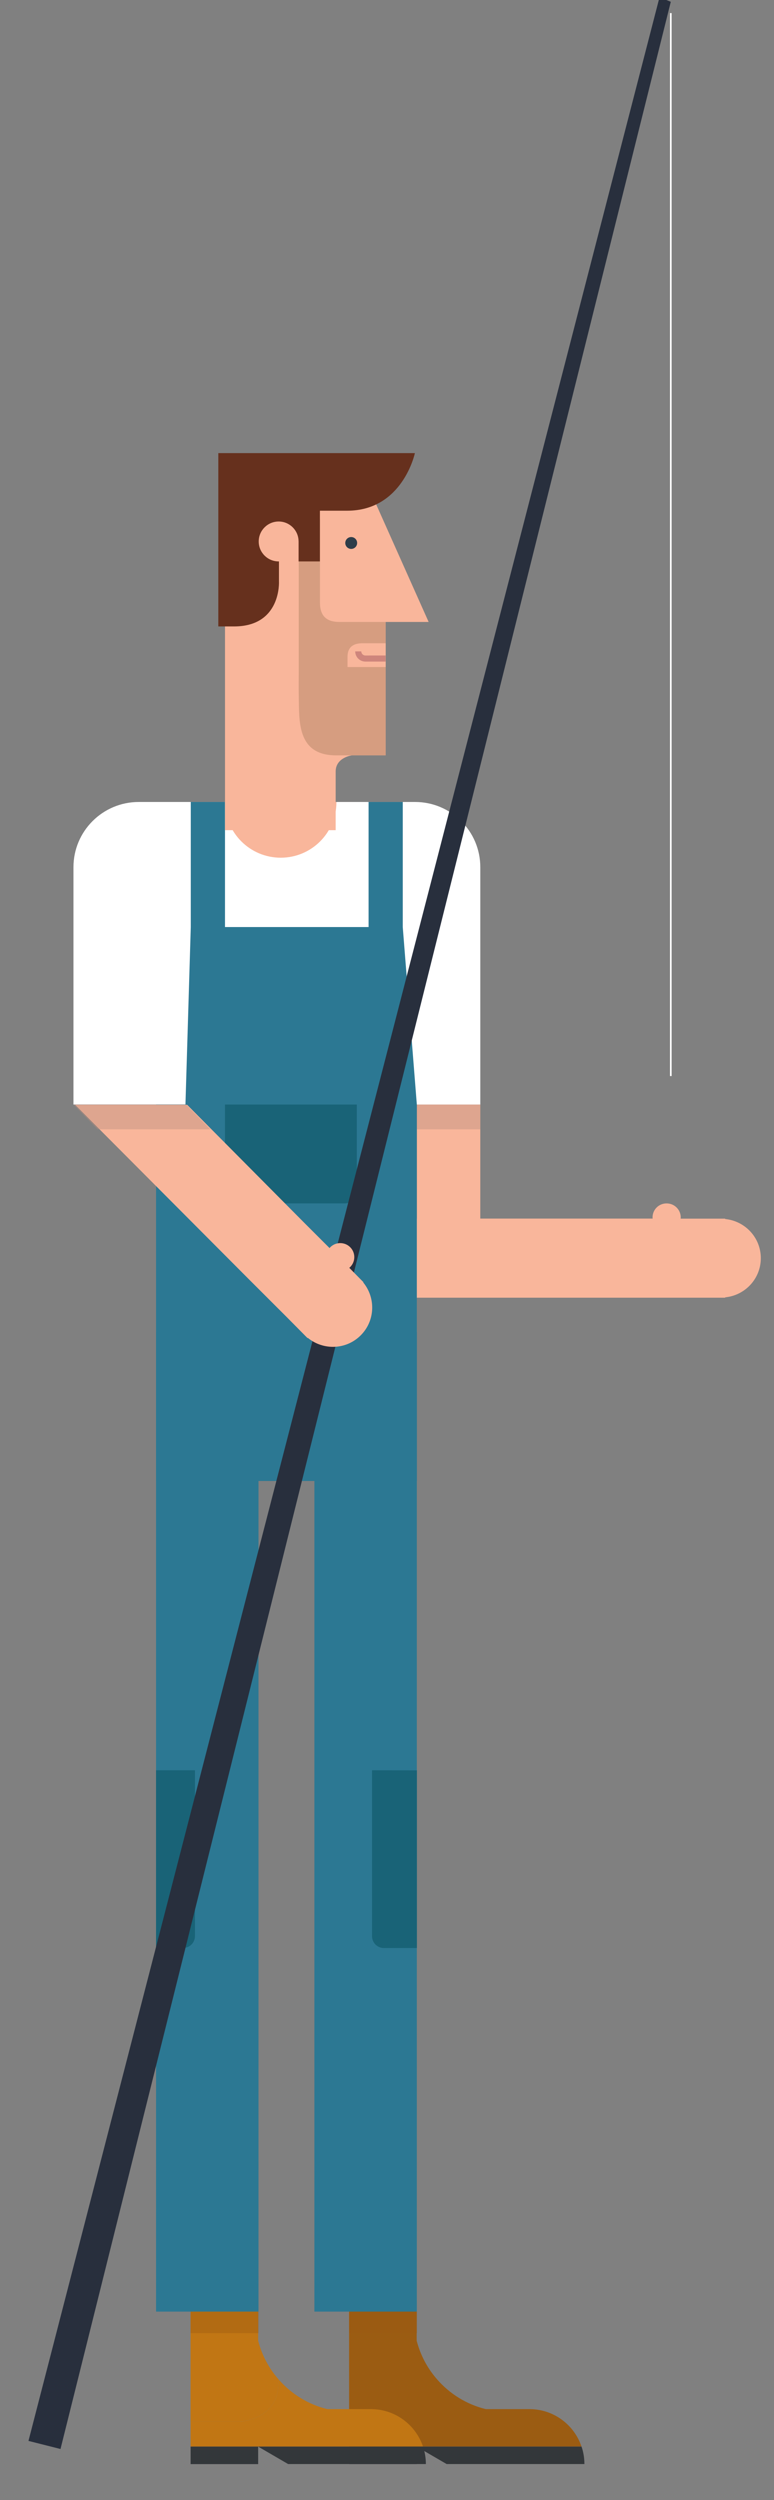<?xml version="1.0" encoding="utf-8"?>
<!-- Generator: Adobe Illustrator 16.0.0, SVG Export Plug-In . SVG Version: 6.00 Build 0)  -->
<!DOCTYPE svg PUBLIC "-//W3C//DTD SVG 1.1//EN" "http://www.w3.org/Graphics/SVG/1.1/DTD/svg11.dtd">
<svg version="1.1" id="Layer_1" xmlns="http://www.w3.org/2000/svg" xmlns:xlink="http://www.w3.org/1999/xlink" x="0px" y="0px"
	 width="65.818px" height="212.574px" viewBox="0 0 65.818 212.574" enable-background="new 0 0 65.818 212.574"
	 xml:space="preserve">
<rect x="0" y="0" width="65.818" height="212.574" fill="#808080" stroke="none"/>
<g>
	<path fill="#F9B69B" d="M55.49,103.511c0,0.035,0.007,0.065,0.009,0.101h-2.943H31.503v6.727h21.051h4.557h4.218
		c0.002,0,0.004,0.002,0.004,0.002c0.006,0,0.008-0.002,0.008-0.002h0.326v-0.031c1.698-0.168,3.03-1.588,3.03-3.33
		c0-1.744-1.332-3.16-3.03-3.33v-0.031h-0.318c-0.004,0-0.008,0-0.014,0c-0.004,0-0.008,0-0.017,0h-3.44
		c0.002-0.032,0.01-0.063,0.01-0.102c0-0.66-0.537-1.193-1.199-1.193C56.024,102.316,55.49,102.85,55.49,103.511z"/>
	<rect x="35.446" y="93.916" fill="#F9B69B" width="5.396" height="13.586"/>
	<rect x="34.115" y="93.916" opacity="0.4" fill="#B78C7D" enable-background="new    " width="6.729" height="2.107"/>
	<g>
		<g>
			<path fill="#9B5C12" d="M45.016,204.838h-3.709c-1.639-0.4-3.08-1.307-4.148-2.541c-0.812-0.928-1.409-2.047-1.727-3.277v-7.227
				l-0.186-0.039h-5.56v9.133v3.057v0.979v0.981v2.121h19.763C48.831,206.171,47.081,204.838,45.016,204.838z"/>
			<path fill="#33373A" d="M29.69,209.516h5.742v-0.558v-0.931l2.551,1.484h11.713c0-0.521-0.086-1.021-0.243-1.488H29.69v0.935
				V209.516L29.69,209.516z"/>
			<rect x="29.69" y="196.548" opacity="0.4" fill="#9B5C12" enable-background="new    " width="5.771" height="1.832"/>
		</g>
		<g>
			<rect x="26.735" y="113.261" fill="#2C7893" width="8.711" height="83.287"/>
			<path fill="#196377" d="M31.636,150.52v9.791v2.799v1.512c0,0.561,0.451,1.012,1.01,1.012h2.803v-15.109L31.636,150.52
				L31.636,150.52z"/>
		</g>
	</g>
	<g>
		<g>
			<g>
				<path fill="#C17614" d="M31.54,204.838h-3.713c-1.641-0.4-3.079-1.307-4.15-2.541c-0.002,0.125-0.004,0.242-0.004,0.354
					c0,3.063-3.252,3.254-3.252,3.254h-4.212v2.121h19.762C35.348,206.171,33.6,204.838,31.54,204.838z"/>
				<path fill="#C17614" d="M23.673,202.65c0-0.109,0.002-0.229,0.004-0.354c-0.812-0.93-1.409-2.047-1.724-3.277v-7.227
					l-0.187-0.039h-5.56v9.133v3.057v0.979v0.98h4.213C20.421,205.904,23.673,205.714,23.673,202.65z"/>
				<path fill="#33373A" d="M16.209,209.516h5.744v-0.558v-0.931l2.551,1.484h11.711c0-0.521-0.088-1.021-0.244-1.488H16.209v0.935
					V209.516z"/>
			</g>
			<rect x="16.209" y="196.548" opacity="0.4" fill="#9B5C12" enable-background="new    " width="5.772" height="1.832"/>
		</g>
		<rect x="13.271" y="113.261" fill="#2C7893" width="8.711" height="83.287"/>
	</g>
	<path fill="#196377" d="M16.578,164.621v-1.512v-2.799v-9.791h-3.308v15.11h2.299C16.129,165.63,16.578,165.179,16.578,164.621z"/>
	<rect x="17.438" y="68.189" fill="#F9B69B" width="12.527" height="9.928"/>
	<path fill="#FFFFFF" d="M35.296,68.189h-4.783h-0.615H28.61c0,2.619-2.12,4.739-4.737,4.739s-4.738-2.12-4.738-4.739h-1.941h-5.395
		c-3.066,0-5.552,2.483-5.552,5.547v4.067l0,0v16.111h2.146h4.88l0,0h22.174l0,0h5.396v-6.552v-5.771v-7.858
		C40.843,70.673,38.358,68.189,35.296,68.189z"/>
	<polygon fill="#2C7893" points="34.249,78.824 34.249,68.189 31.343,68.189 31.343,78.824 19.133,78.824 19.133,68.189 
		16.223,68.189 16.223,78.824 15.77,93.916 13.271,93.916 13.271,125.923 14.928,125.923 35.446,125.923 35.446,93.916 	"/>
	<path fill="#196377" d="M19.133,93.916v3.078v2.799v1.512c0,0.561,0.451,1.014,1.007,1.014h9.194c0.559,0,1.008-0.453,1.008-1.014
		v-1.512v-2.799v-3.078H19.133z"/>
	<g>
		<path fill="#F9B69B" d="M31.636,42.097l4.813,10.785h-3.651v11.345h-2.879c0,0-1.375,0.172-1.375,1.373c0,0.518,0,0.518,0,2.58
			v2.406h-9.41v-1.545V41.882h12.332L31.636,42.097z"/>
		<circle fill="#2E3D49" cx="29.865" cy="46.168" r="0.505"/>
		<path opacity="0.2" fill="#4C3B15" enable-background="new    " d="M25.406,47.768v9.282c0,0-0.014,1.578,0,2.106
			c0.054,2.058-0.215,5.07,3.182,5.07c2.621,0,4.209,0,4.209,0V52.882h-1.978c0,0-0.448,0-1.977,0c-1.117,0-1.633-0.56-1.633-1.635
			c0-1.761,0-7.132,0-7.132h-1.808v3.652H25.406z"/>
		<path fill="#F9B69B" d="M32.796,54.693c0,0-0.666,0-1.912,0c-0.439,0-1.332,0.041-1.332,1.158c0,0.688,0,0.865,0,0.865h3.244
			V54.693z"/>
		<path fill="#CE857C" d="M31.074,55.736c-0.192,0-0.352-0.156-0.352-0.35h-0.516c0,0.477,0.387,0.866,0.864,0.866l0,0h1.722v-0.519
			L31.074,55.736L31.074,55.736z"/>
		<path fill="#66301D" d="M18.565,38.527v14.737c0,0,0,0,1.334,0c4.038,0,3.822-3.823,3.822-3.823v-1.709
			c-0.008,0-0.016,0.004-0.025,0.004c-0.937,0-1.696-0.76-1.696-1.695c0-0.939,0.762-1.699,1.696-1.699
			c0.927,0,1.676,0.743,1.693,1.662h0.003v0.037v1.695h1.812v-4.312c0.573,0,1.321,0,2.317,0c4.729,0,5.76-4.897,5.76-4.897H18.565
			L18.565,38.527z"/>
	</g>
	<polygon fill="#282F3D" points="5.145,208.23 2.421,207.541 56.083,-0.233 57.042,0.152 	"/>
	<path fill="#F9B69B" d="M28.087,106.046c-0.023,0.022-0.041,0.051-0.062,0.074l-2.082-2.08L15.916,93.938l0,0H6.39l14.796,14.855
		l3.225,3.222l1.505,1.521c0.001,0,0.001,0.005,0.001,0.005c0.004,0.002,0.006,0.004,0.006,0.004l0.229,0.229l0.022-0.021
		c1.321,1.082,3.268,1.02,4.499-0.213c1.233-1.232,1.295-3.18,0.213-4.5l0.021-0.021l-0.225-0.225
		c-0.006-0.004-0.008-0.008-0.01-0.014c-0.004-0.004-0.01-0.004-0.012-0.008l-0.959-0.976c0.024-0.021,0.053-0.037,0.075-0.062
		c0.47-0.467,0.47-1.229,0-1.692C29.311,105.582,28.555,105.58,28.087,106.046z"/>
	<polygon opacity="0.4" fill="#B78C7D" enable-background="new    " points="17.897,96.023 8.295,96.023 6.245,93.916 
		15.836,93.916 	"/>
	
		<line fill="none" stroke="#FFFFFF" stroke-width="0.141" stroke-miterlimit="10" x1="57.042" y1="1.113" x2="57.042" y2="91.494"/>
</g>
</svg>
